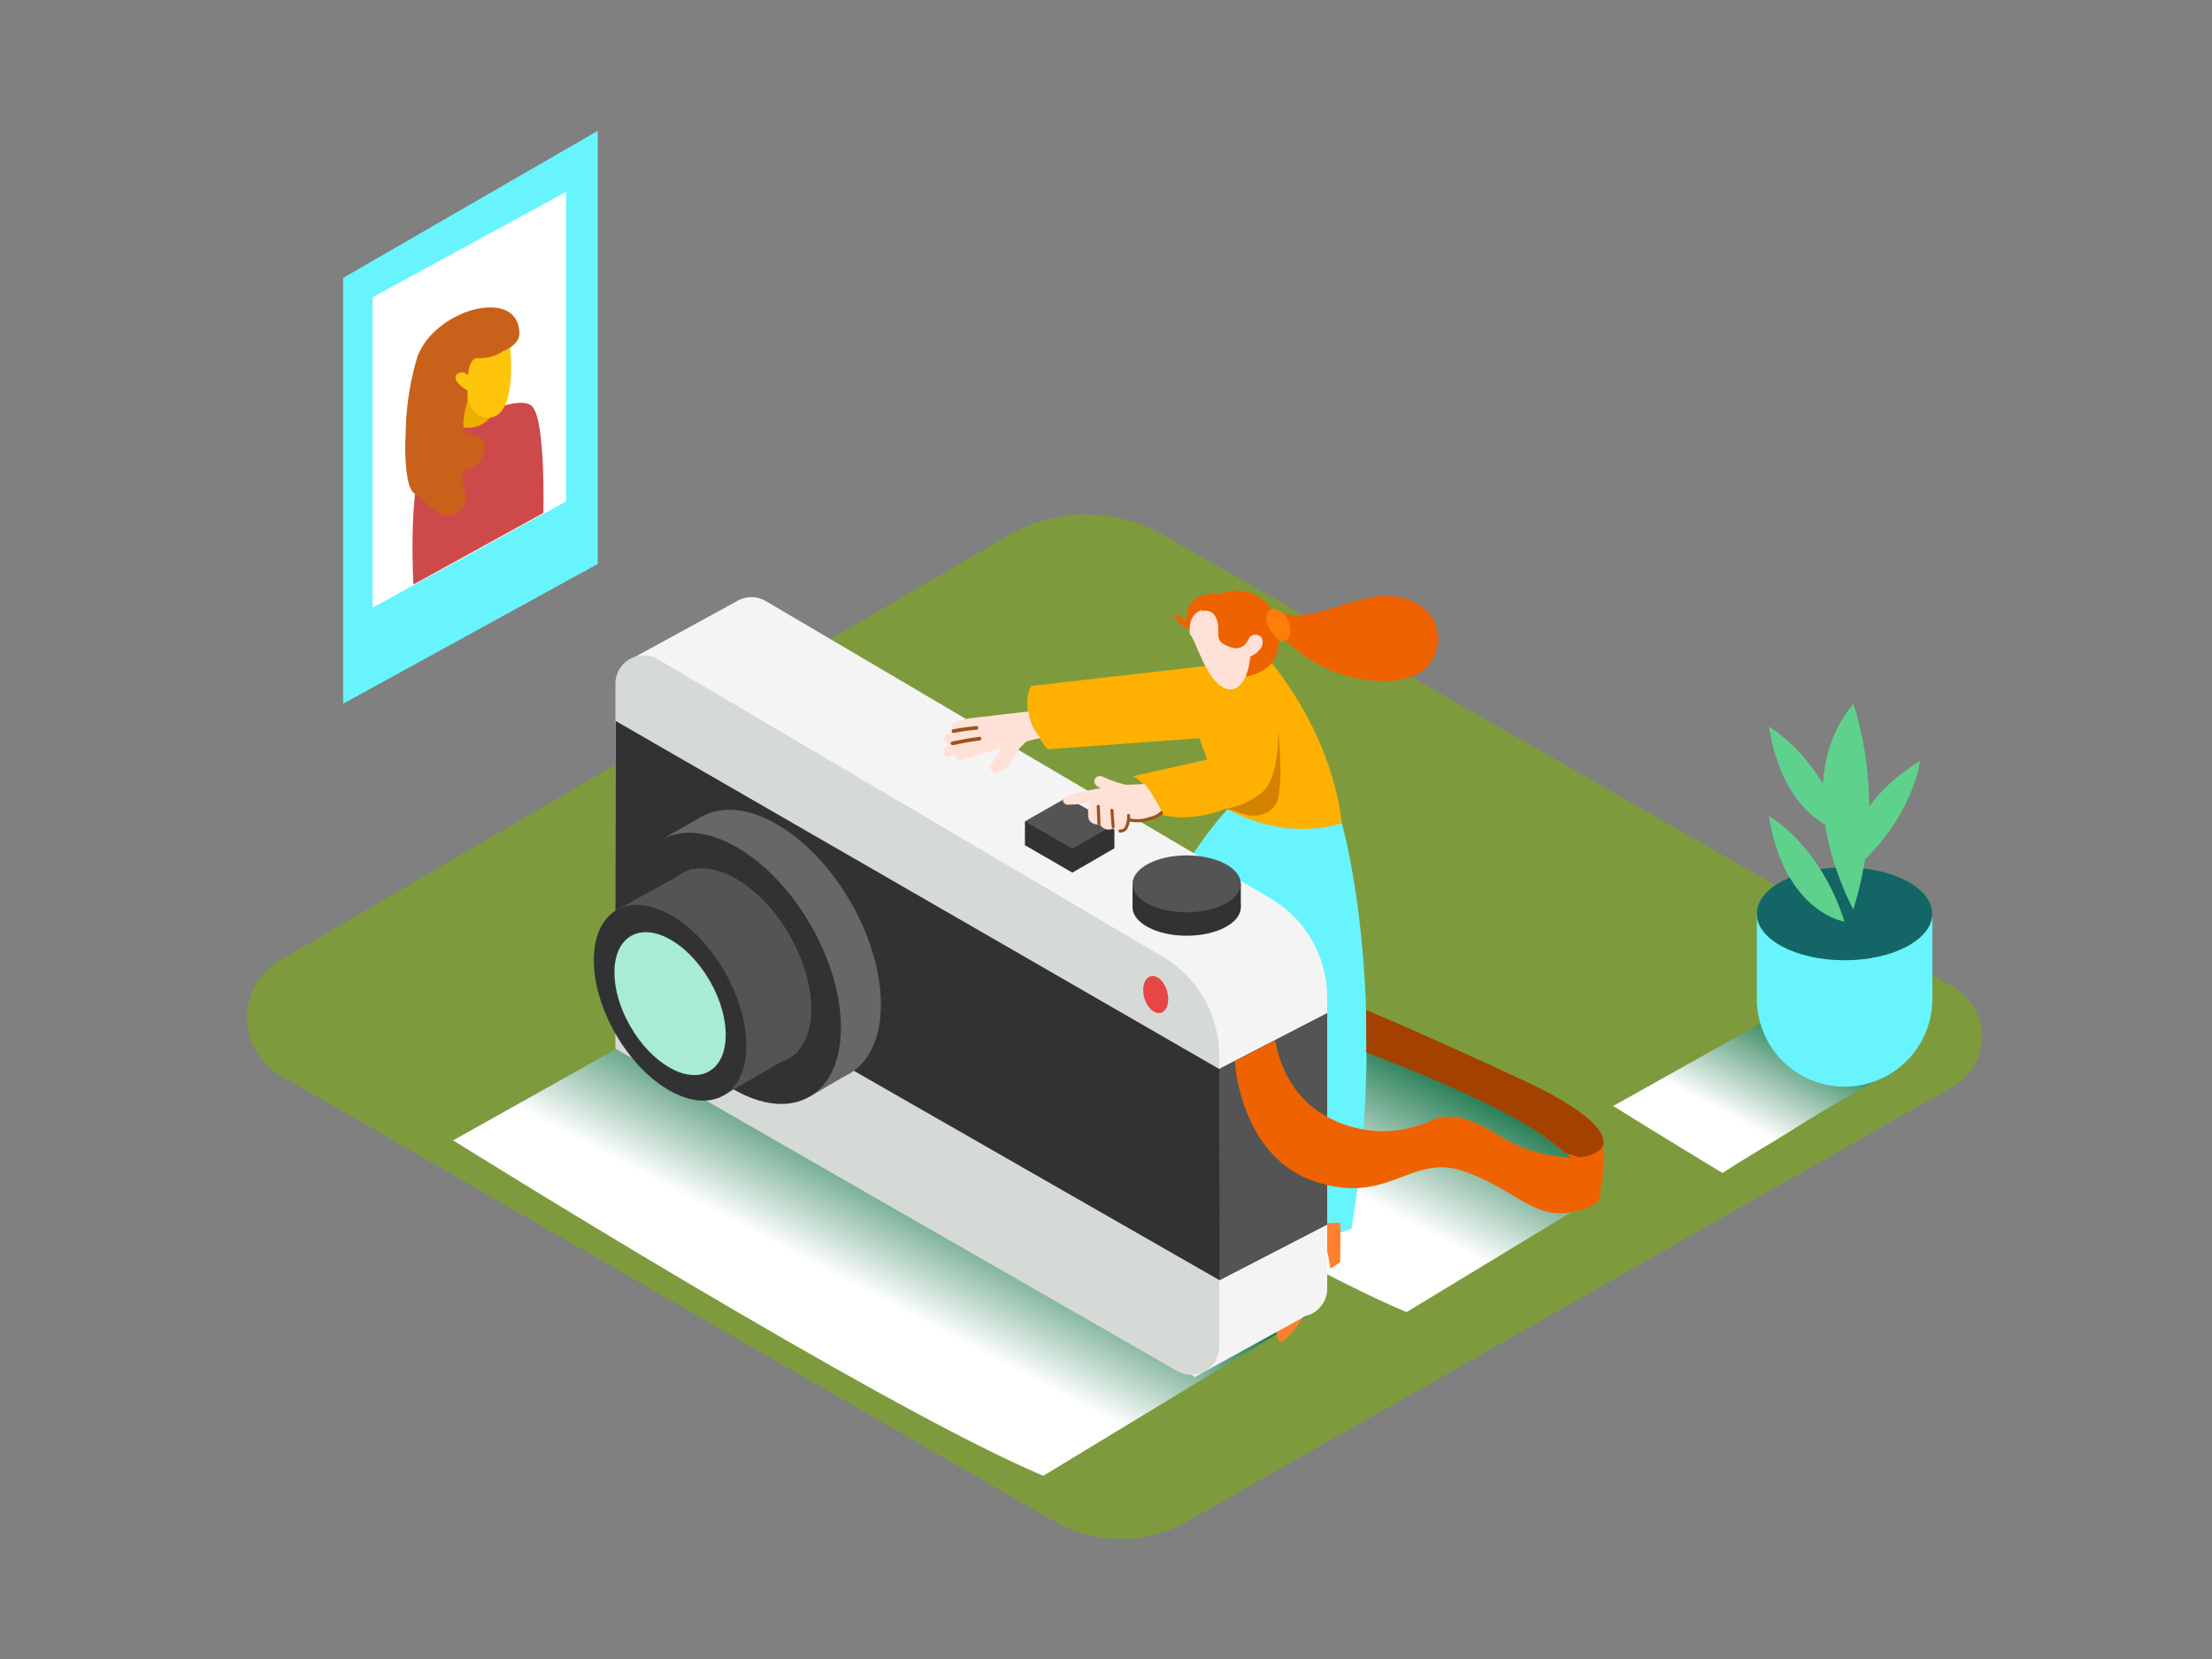 <svg xmlns="http://www.w3.org/2000/svg" xmlns:xlink="http://www.w3.org/1999/xlink" viewBox="0 0 400 300"><rect x="0" y="0" width="400" height="300" fill="#808080" stroke="none"/><defs><linearGradient id="linear-gradient" x1="230.54" y1="173.27" x2="216.09" y2="200.66" gradientUnits="userSpaceOnUse"><stop offset="0.01" stop-color="#006837"/><stop offset="1" stop-color="#fff"/></linearGradient><linearGradient id="linear-gradient-2" x1="168.79" y1="204.95" x2="154.34" y2="232.34" xlink:href="#linear-gradient"/><linearGradient id="linear-gradient-3" x1="325.14" y1="181.45" x2="314.03" y2="202.5" xlink:href="#linear-gradient"/></defs><title>201-210</title><g style="isolation:isolate"><g id="Layer_2" data-name="Layer 2"><path d="M50.62,194.42l140,80.65a24.13,24.13,0,0,0,24,.08l138.58-78.68a10.38,10.38,0,0,0,0-18L210.42,96.76a28.18,28.18,0,0,0-28.2.12L50.56,173.72A12,12,0,0,0,50.62,194.42Z" fill="#7d9b3d"/><path d="M271.95,194.17a9.34,9.34,0,0,1-1.67-1.24l-86-36.87-36.65,20.56s77.2,48.24,106.72,60.65l34.63-21A35.14,35.14,0,0,0,271.95,194.17Z" fill="url(#linear-gradient)" style="mix-blend-mode:multiply"/><path d="M118.59,185.67,81.94,206.22s77.2,48.24,106.72,60.65l49.45-30" fill="url(#linear-gradient-2)" style="mix-blend-mode:multiply"/><polygon points="62.05 127.25 108.09 101.98 108.09 23.66 62.05 50.25 62.05 127.25" fill="#68f4fd"/><polygon points="67.37 109.89 102.37 90.67 102.37 34.7 67.37 53.75 67.37 109.89" fill="#fff"/><path d="M74.76,105.7s-1.23-21.23,3-25.1,16.27-9.9,18.59-7,1.91,19.17,1.91,19.17" fill="#ce4a4a"/><path d="M83.35,71.38l.45,5.9a5.26,5.26,0,0,0,4.86-1.77" fill="#edaf00"/><path d="M92.2,62.64c.12.42,1.39,12.33-3.54,12.87s-4.84-8-4.86-10.64S90.87,58.15,92.2,62.64Z" fill="#ffc40c"/><path d="M84.05,56.52l.13-.05C88,55,93.69,54.83,93.93,60.2,94,62.43,91,63.47,91,63.47a7.24,7.24,0,0,1-4.56,1.28c-2.56-.23-1.83,7.55-1.83,7.55a16.15,16.15,0,0,0-.85,5c.14,2.06,5,.37,3.64,4.76s-4.7,1.1-3.65,5.3-.15,5.2-2.15,5.8-4.16-2.22-6.58-3.86c-1-.7-1.26-2.41-1.43-3.53a37.45,37.45,0,0,1-.24-7.1,51,51,0,0,1,2.08-14C76.72,60.88,80.4,57.94,84.05,56.52Z" fill="#c9611b"/><path d="M85.35,69s-.93-2.24-2.39-1.54,0,2.31,1.6,3.16" fill="#ffc40c"/><path d="M220.1,199.7s1.33,3.29.53,6S212.78,217.09,214,218s10.37-3.49,10.91-5.25a25.92,25.92,0,0,0,.47-5.64l1.29,7,2.36-.71-.59-14.7Z" fill="#ff7f2e"/><path d="M238.9,222.19c.47.2.88,6.26.43,8.42s-4,9.22-7.09,11.72-.19-12-.21-12.87.16-7.28.16-7.28S236.63,221.2,238.9,222.19Z" fill="#ff7f2e"/><path d="M242.64,148.82s8.79,30.47,1.76,73.37c0,0-10.81,4.51-19-1.08l1.31-19.38-7.11-.3S207,184.09,208.72,171.28,222.26,146,222.26,146l20.38,2.84" fill="#68f4fd"/><path d="M227.82,117.39s12.66,13.06,14.82,31.43c0,0-9.4,3.71-20.89-2.61h0s-5.89,2.58-11.56,1.15h0s-2.59-5.73-5.3-7h0l13.42-3-1.44-3.87-27.41,2s-5.68-6.3-3-11.45h0l32.26-3.69" fill="#ffb001"/><path d="M214.51,112.13h0s-.43-5.45,6.23-4.71a7.59,7.59,0,0,1,7.17.63,5.94,5.94,0,0,1,2,2.05,17.61,17.61,0,0,0,3.51,1.09c3.64.33,7.54-1.25,10.92-2.28a27.22,27.22,0,0,1,3.44-.83,11.12,11.12,0,0,1,3-.33,7.05,7.05,0,0,1,1,.1,9.59,9.59,0,0,1,6.13,2.51,7.27,7.27,0,0,1-1.46,11.47,13.51,13.51,0,0,1-7.14,1.31,25,25,0,0,1-7.08-1.33,25.89,25.89,0,0,1-11-7.35,8.65,8.65,0,0,1-.92,5c-1.53,2.31-4.79,2.86-4.79,2.86l-10.13-8.56a3.39,3.39,0,0,1-3-3.19S213.63,112.05,214.51,112.13Z" fill="#ee6300"/><path d="M222.07,110.27c2.22.45,3.44,2.56,3.88,5a1.41,1.41,0,0,1,2.19.05,1.94,1.94,0,0,1-.44,2.25,4.55,4.55,0,0,1-1.61,1.15c-.26,3.12-1.55,5.9-3.46,5.94-4.18.08-6.33-9.09-7.46-9.94C214.85,111.69,216.13,109.06,222.07,110.27Z" fill="#ffe1d7"/><path d="M230.3,110.09a1.45,1.45,0,0,1,.79.21c1.44.53,2.39,2.64,2.26,4-.08.8-.55,1.71-1.49,1.6s-1.54-1.09-2-1.74a4.32,4.32,0,0,1-.86-2.41C229,111,229.37,110.11,230.3,110.09Z" fill="#ff7d09"/><path d="M217.23,110.59a2,2,0,0,1,2.65,1.12c1,1.92-.4,3.85,1.47,4.81s3.41,1.24,4.6-1.22-2.65-6.78-5.37-6.46-3.36,1.76-3.36,1.76" fill="#ee6300"/><path d="M226.77,169q-.06-4.8-.17-9.6c0-.77.82-.77.83,0q.38,17,.18,34-.06,4.8-.16,9.6c0,.77-.85.78-.83,0Q227,186,226.77,169Z" fill="#68f4fd"/><path d="M242.36,221.12c.06.66,0,7.09,0,7.09s-2,1.54-1.87,1-1.58-8-1.58-8Z" fill="#ff7f2e"/><path d="M240,233V180.37a20.77,20.77,0,0,0-10.23-17.9l-91.29-53.78a5.11,5.11,0,0,0-7.71,4.4v66l101.65,58.33A5.06,5.06,0,0,0,240,233Z" fill="#f4f4f4"/><path d="M184.33,223.7a10.11,10.11,0,0,1,6.13,3.32c7.73,8.25,16.76,15,25.57,22l22.07-12.14-56-68.72L133,108.85l-18.08,9.89c0,13-.08,26.08.78,39.08l37.42,46.25a10.81,10.81,0,0,1,4.27,1.76,248.9,248.9,0,0,1,22.67,17.3A9.16,9.16,0,0,1,184.33,223.7Z" fill="#f4f4f4"/><path d="M220.48,243.54V190.91A20.77,20.77,0,0,0,210.25,173L119,119.23a5.11,5.11,0,0,0-7.71,4.4v66l101.65,58.33A5.06,5.06,0,0,0,220.48,243.54Z" fill="#d6dad6"/><polygon points="201.52 153.4 193.92 157.8 185.34 152.84 192.91 148.55 201.52 153.4" fill="#323234"/><polyline points="185.34 152.84 185.34 148.52 201.52 149.07 201.52 153.4" fill="#323234"/><polygon points="201.52 149.07 193.92 153.47 185.34 148.52 192.91 144.22 201.52 149.07" fill="#545454"/><ellipse cx="214.59" cy="164.06" rx="9.79" ry="5.15" fill="#323234"/><polyline points="224.38 164.06 224.38 159.83 204.8 159.83 204.8 164.06" fill="#323234"/><ellipse cx="214.59" cy="159.83" rx="9.79" ry="5.15" fill="#545454"/><polygon points="240 183.22 220.48 193.31 111.33 130.37 111.26 168.93 220.51 231.49 240 221.42 240 183.22" fill="#323234"/><polygon points="240 183.22 220.48 193.31 220.51 231.49 240 221.42 240 183.22" fill="#545454"/><polyline points="119.55 151.89 126.78 147.71 154.13 193.79 146.37 198.33" fill="#676768"/><ellipse cx="140.19" cy="170.94" rx="15.72" ry="26.81" transform="translate(-66.69 93) rotate(-30)" fill="#676768"/><ellipse cx="132.96" cy="175.11" rx="15.72" ry="26.81" transform="translate(-69.74 89.94) rotate(-30)" fill="#323234"/><polyline points="111.49 164.57 125.14 157.01 144.31 190.21 130.84 198.09" fill="#545454"/><ellipse cx="132.91" cy="174.72" rx="11.35" ry="19.35" transform="translate(-69.55 89.86) rotate(-30)" fill="#545454"/><ellipse cx="121.17" cy="181.33" rx="11.35" ry="19.35" transform="translate(-74.43 84.88) rotate(-30)" fill="#323234"/><ellipse cx="121.17" cy="181.49" rx="8.28" ry="14.13" transform="translate(-74.51 84.9) rotate(-30)" fill="#a7ecd3"/><ellipse cx="209" cy="179.83" rx="2.15" ry="3.43" transform="translate(-40.55 62.58) rotate(-15.54)" fill="#e84646"/><path d="M275.25,195.27c-12-5.57-20.15-9.07-25.55-11.28,0,.93-.07,1.85-.14,2.77,0,1.4-.11,2.8-.27,4.2,9.6,3.68,23,9.37,30.55,15,1.66,1.24,3.08,2.36,4.27,3.36C291.89,209.36,294.52,204.18,275.25,195.27Z" fill="#ee6300"/><path d="M284.12,209.31a26.32,26.32,0,0,1-13.12-4c-6-3.75-8.8-3.72-11.5-3a20.94,20.94,0,0,1-18.62.1c-5.91-2.84-9.17-8.13-10.28-14.29l-7.29,3.77s.81,16.88,14.11,21.63,17.67-4.9,27-1.81,12.93,8.92,19.85,7.47C290.22,217.88,292,215.93,284.12,209.31Z" fill="#ee6300"/><path d="M289.44,204.59s1.48,7.11-.54,12.2h-5.24l.9-11.5Z" fill="#ee6300"/><path d="M275.25,195.27c-12-5.57-22.82-10.42-28.22-12.62,0,.93.08,2.72,0,3.64,0,1.4.15,2.6,0,4,9.6,3.68,25.29,10.06,32.81,15.67,1.3,1,2.44,1.86,3.45,2.68a6.61,6.61,0,0,1,1,.22,6.48,6.48,0,0,1,1.17.41C292.12,208.71,293.35,203.64,275.25,195.27Z" fill="#a34200"/><path d="M207,141.78c-1.85.08-3.38.14-3.46.12a22.72,22.72,0,0,1-3.1-1c-.68-.28-1.76-1-2.36-.17s.29,1.54,1,1.79l.05,0c-1,.16-2,.35-3,.56s-3.78.63-3.9,1.77c0,.29.42.61.7.66a15.75,15.75,0,0,0,3.69-.39h0l.38,0a6.72,6.72,0,0,0-.19,2.53,1.35,1.35,0,0,0,.76,1.22,3.62,3.62,0,0,0,1.39.3,1.78,1.78,0,0,0,1.94.8.67.67,0,0,0,.32-.16,1.45,1.45,0,0,0,.72.37,2,2,0,0,0,1.62-.23c.43-.38.43-1.11.5-1.67,2.09-.13,4.63.35,5.94-1.72-.59-1.14-1.25-2.24-1.93-3.32C207.76,142.75,207.38,142.27,207,141.78Z" fill="#ffe1d7"/><path d="M210.08,146.55a4.44,4.44,0,0,1-2.33,1.22,6.2,6.2,0,0,1-3.39.23h0a3.83,3.83,0,0,0,0-.54c0-.35-.59-.36-.55,0a3.86,3.86,0,0,1-.19,1.52,2.78,2.78,0,0,1-.25.64c-.21.33-.5.36-.85.38s-.36.58,0,.55a1.45,1.45,0,0,0,1.41-.81,5,5,0,0,0,.38-1.19,6.82,6.82,0,0,0,3.63-.24,5.16,5.16,0,0,0,2.43-1.23C210.24,146.9,210.16,146.72,210.08,146.55Z" fill="#99551d"/><path d="M201.35,146.52q.08,1.51.23,3c0,.36-.52.35-.55,0q-.15-1.51-.23-3C200.77,146.16,201.33,146.16,201.35,146.52Z" fill="#99551d"/><path d="M198.89,145.81,199,149c0,.36-.54.36-.55,0l-.13-3.15C198.32,145.45,198.88,145.45,198.89,145.81Z" fill="#99551d"/><path d="M186,128.67c-2.41.26-4.83.53-7.23.83-2.09.26-4.3.32-6.23,1.2a.79.79,0,0,0-.5.66,1,1,0,0,0,.22,1.06l-.76.19a1,1,0,0,0,.53,1.93l.34-.08-1.08.43c-1.17.49-.66,2.42.53,1.93l.9-.36a.92.92,0,0,0,1.21,1c2.42-.82,4.86-1.55,7.31-2.23-.71,1-1.36,2-2,3a.88.88,0,0,0,.31,1.3.49.49,0,0,0,.58.29,5.54,5.54,0,0,0,3.14-2.66c.42-.68.77-1.38,1.23-2,.17-.16.33-.33.51-.48a.46.46,0,0,0,.13-.19,3.66,3.66,0,0,1,.41-.3,4.53,4.53,0,0,1,.49-.24l2.11-.5A8.88,8.88,0,0,1,186,128.67Z" fill="#ffe1d7"/><path d="M176.61,131.3a39.27,39.27,0,0,0-4.28.59c-.42.08-.24.73.18.64a37.65,37.65,0,0,1,4.1-.57C177,131.93,177,131.26,176.61,131.3Z" fill="#99551d"/><path d="M177.07,133.24q-2.48.32-4.91.87c-.48.11-.24.74.24.63q2.33-.53,4.71-.83C177.6,133.84,177.57,133.17,177.07,133.24Z" fill="#99551d"/><path d="M221.75,146.21a13.42,13.42,0,0,0,6.61-3.05c3-2.62,2.81-11.08,2.81-11.08s1.11,11-.53,13.46-4.87,1.95-5.24,1.84S221.75,146.21,221.75,146.21Z" fill="#d38200"/><path d="M324.46,204.1c5.8-3.68,11.77-7,17.78-10.3l-22.35-9.58L291.72,200s8.25,5.16,19.77,12.12C315.71,209.31,320.18,206.82,324.46,204.1Z" fill="url(#linear-gradient-3)" style="mix-blend-mode:multiply"/><path d="M332.09,170.87c-5.16-.45-10.59-2-14.4-5.53v15.29a15.87,15.87,0,0,0,15.87,15.87h0a15.87,15.87,0,0,0,15.87-15.87V165.07C344,167.28,337.86,171.37,332.09,170.87Z" fill="#68f4fd"/><ellipse cx="333.55" cy="165.23" rx="15.87" ry="8.41" fill="#5ed18d"/><path d="M333.55,166.66s-10.79-1.59-13.64-19C319.91,147.62,329.11,152.7,333.55,166.66Z" fill="#5ed18d"/><path d="M335.14,164.44s-12.38-22.21,0-37.13A62.23,62.23,0,0,1,335.14,164.44Z" fill="#5ed18d"/><path d="M333.55,150.48s-10.79-1.59-13.64-19C319.91,131.44,329.11,136.52,333.55,150.48Z" fill="#5ed18d"/><path d="M334.86,157.59s-2.7-10.56,12.29-19.94C347.16,137.65,346,148.1,334.86,157.59Z" fill="#5ed18d"/><ellipse cx="333.55" cy="165.23" rx="15.87" ry="8.41" fill="#146666"/><path d="M333.55,166.66s-10.79-1.59-13.64-19C319.91,147.62,329.11,152.7,333.55,166.66Z" fill="#5ed18d"/><path d="M335.14,164.44s-12.38-22.21,0-37.13A62.23,62.23,0,0,1,335.14,164.44Z" fill="#5ed18d"/><path d="M333.55,150.48s-10.79-1.59-13.64-19C319.91,131.44,329.11,136.52,333.55,150.48Z" fill="#5ed18d"/><path d="M334.86,157.59s-2.7-10.56,12.29-19.94C347.16,137.65,346,148.1,334.86,157.59Z" fill="#5ed18d"/></g></g></svg>